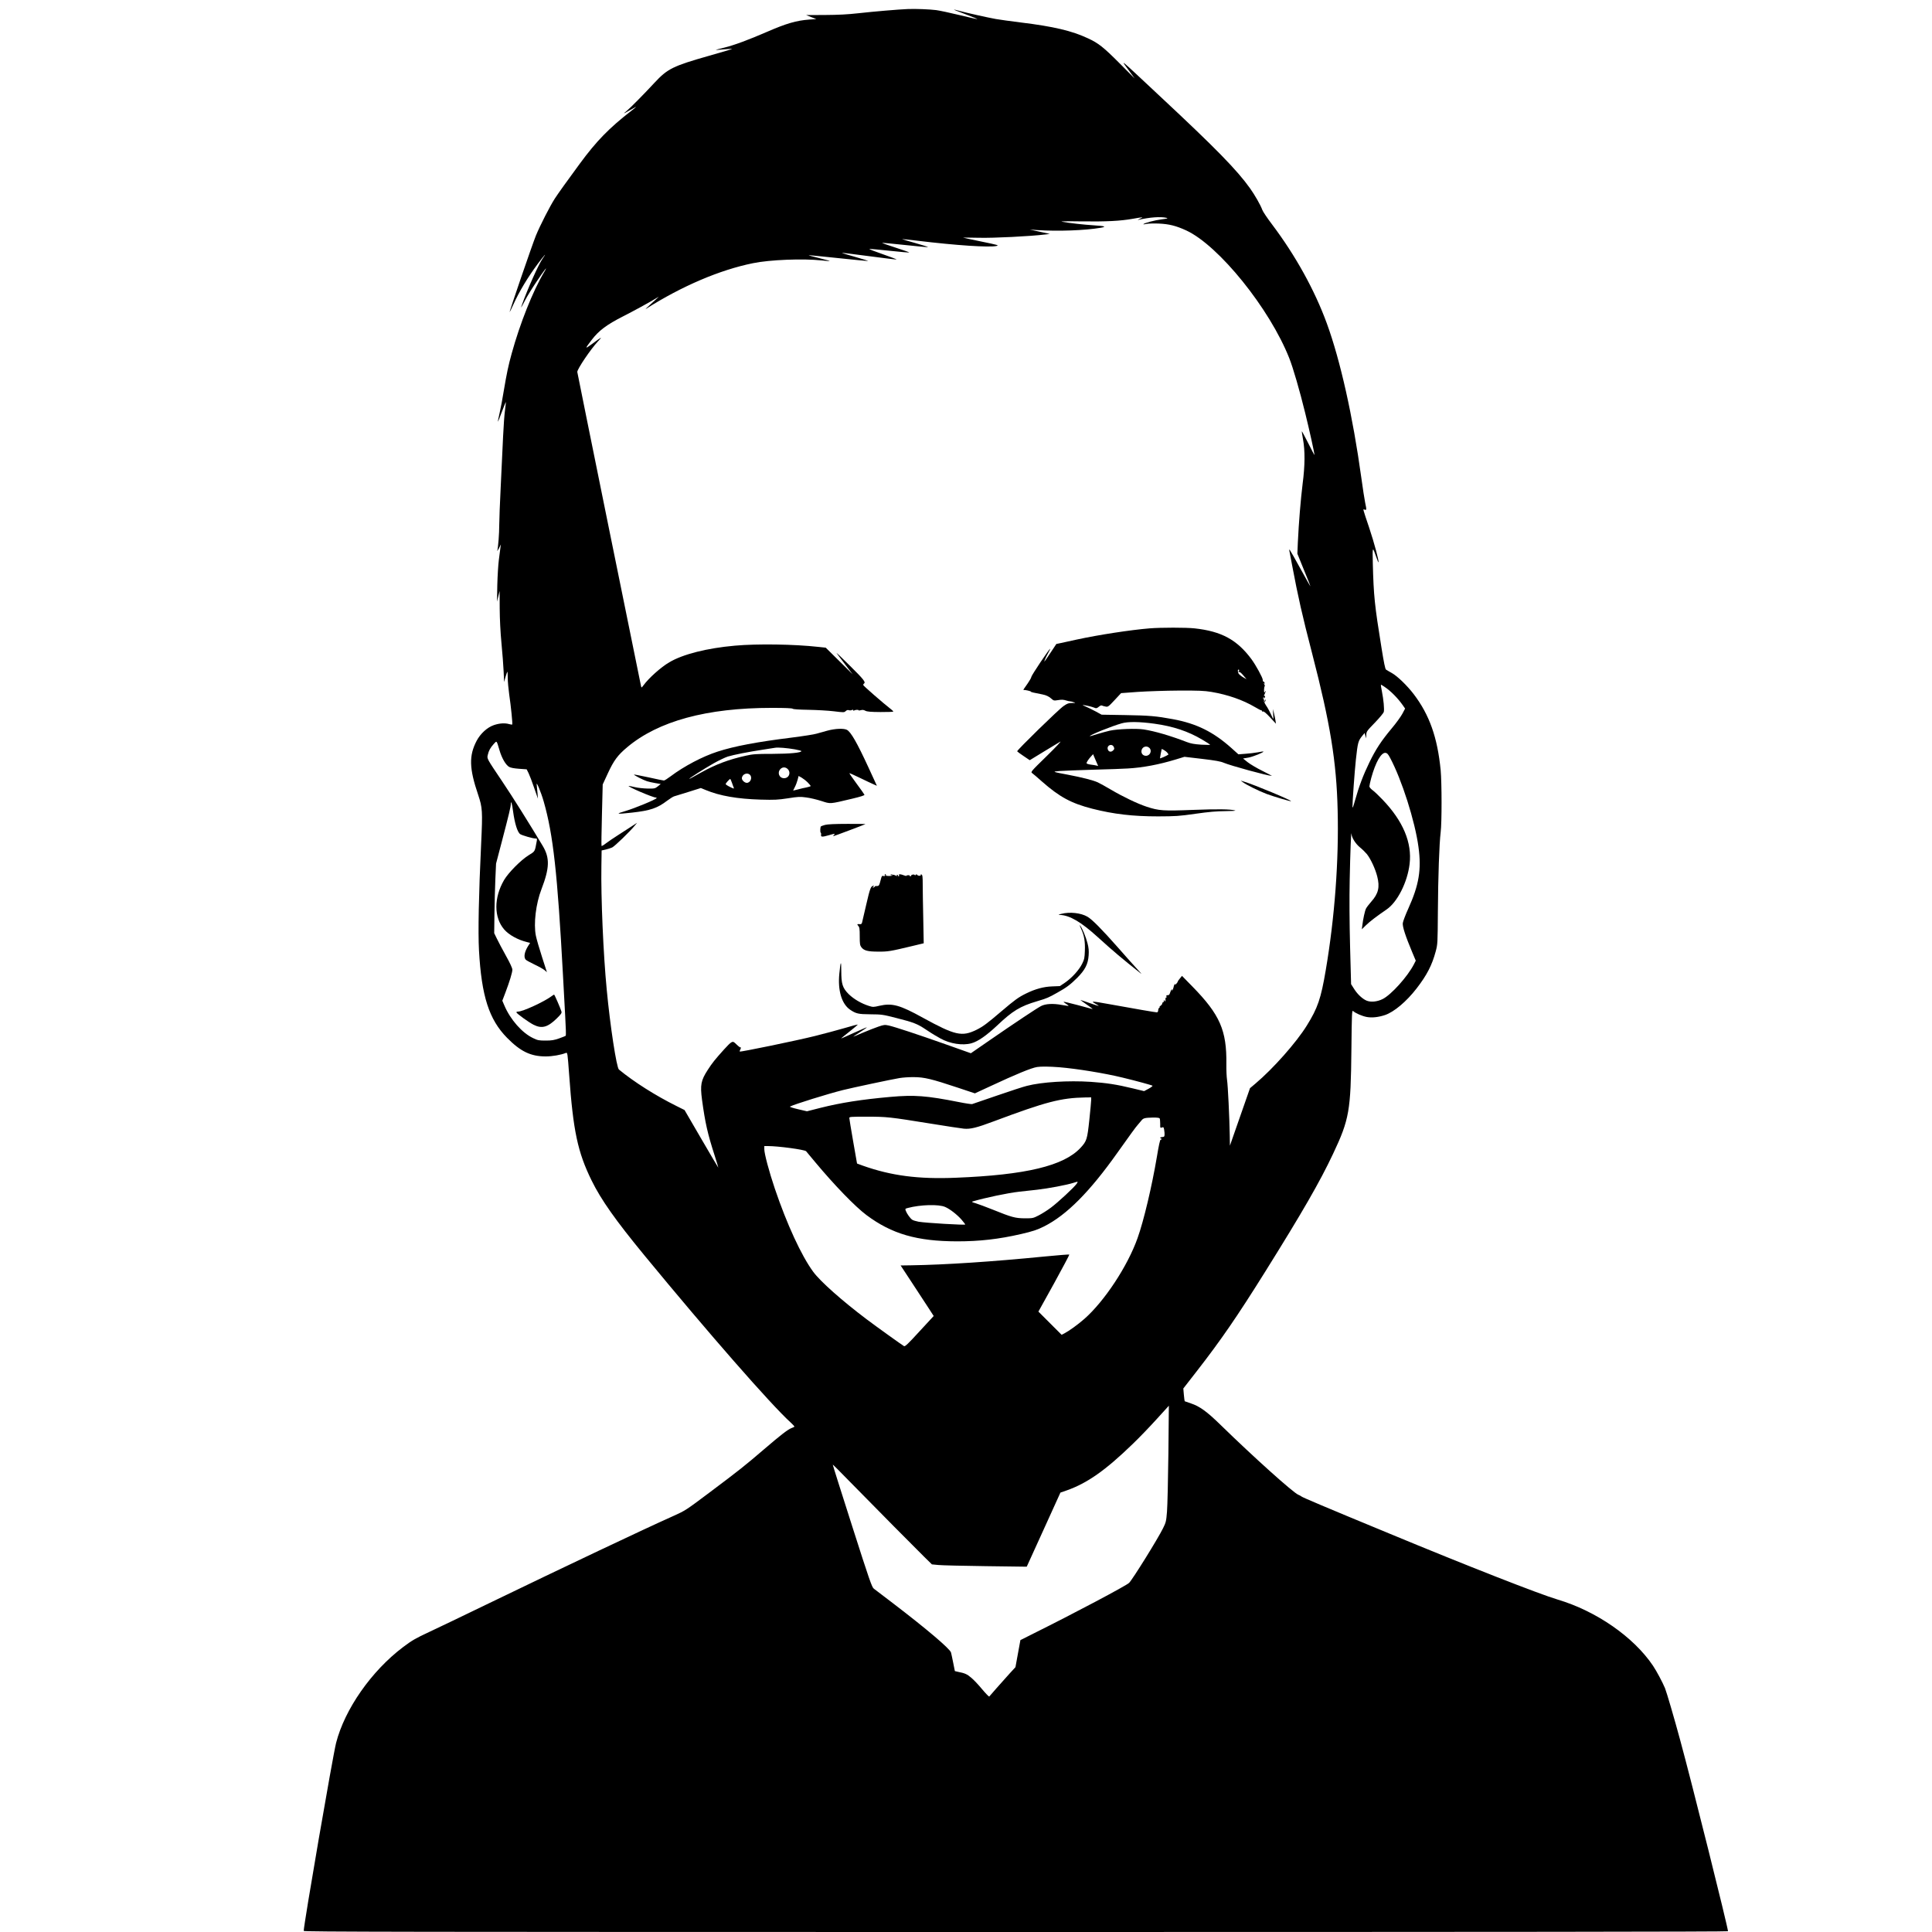 <?xml version="1.0" standalone="no"?>
<!DOCTYPE svg PUBLIC "-//W3C//DTD SVG 20010904//EN"
 "http://www.w3.org/TR/2001/REC-SVG-20010904/DTD/svg10.dtd">
<svg version="1.0" xmlns="http://www.w3.org/2000/svg"
 width="2500pt" height="2500pt" viewBox="0 0 2500 2500"
 preserveAspectRatio="xMidYMid meet">
<g transform="translate(0,2500) scale(0.1,-0.1)"
fill="#000000" stroke="none">
<path d="M11745 24883 c-118 -5 -429 -31 -635 -54 -141 -16 -262 -22 -437 -23
l-241 -1 65 -26 66 -26 -90 -6 c-167 -12 -300 -51 -548 -159 -235 -102 -425
-173 -552 -204 -62 -15 -112 -28 -110 -30 1 -1 47 2 101 7 55 5 103 8 109 6 5
-1 -128 -41 -295 -88 -472 -134 -540 -168 -710 -351 -137 -148 -314 -327 -363
-367 -38 -31 -38 -32 -8 -17 18 9 55 30 83 46 27 16 50 28 50 26 0 -2 -28 -25
-62 -51 -285 -221 -449 -389 -664 -681 -170 -231 -283 -389 -325 -454 -62 -96
-191 -348 -245 -480 -47 -116 -350 -999 -339 -988 4 4 26 49 49 100 74 165
187 352 314 523 91 122 127 159 61 65 -52 -75 -196 -398 -265 -594 -19 -54
-14 -46 41 59 26 50 89 153 141 230 108 163 165 235 105 134 -145 -243 -313
-665 -420 -1054 -43 -154 -65 -262 -101 -475 -16 -102 -41 -234 -55 -294 -14
-60 -24 -111 -22 -112 1 -2 25 55 51 127 27 71 50 128 51 127 2 -2 -3 -48 -10
-103 -8 -55 -19 -208 -25 -340 -6 -132 -20 -418 -30 -636 -11 -217 -20 -449
-20 -515 0 -109 -13 -280 -25 -329 -3 -11 7 3 21 30 l25 50 -6 -45 c-3 -25
-12 -94 -20 -155 -8 -60 -17 -207 -20 -325 l-4 -215 17 69 17 69 1 -224 c1
-144 9 -306 23 -454 12 -126 25 -291 28 -365 l6 -135 18 64 c10 35 21 66 24
69 3 3 5 -33 5 -80 0 -47 9 -143 19 -214 22 -149 46 -382 39 -389 -2 -3 -20 0
-39 5 -55 16 -124 12 -196 -12 -87 -29 -175 -109 -226 -205 -100 -192 -96
-356 20 -697 56 -168 59 -210 39 -631 -31 -652 -41 -1146 -28 -1383 33 -593
130 -894 363 -1131 175 -178 307 -241 501 -241 84 0 195 19 260 45 21 8 22 3
43 -285 52 -725 110 -999 291 -1367 122 -248 308 -512 683 -968 828 -1006
1637 -1931 1894 -2164 26 -24 47 -47 47 -50 0 -4 -16 -13 -35 -19 -50 -19
-135 -84 -360 -277 -246 -211 -320 -270 -708 -561 -301 -226 -311 -232 -460
-299 -396 -177 -1402 -654 -2387 -1130 -338 -164 -687 -331 -775 -372 -176
-82 -222 -108 -340 -197 -408 -308 -754 -802 -866 -1239 -43 -170 -419 -2351
-419 -2433 0 -12 1222 -14 9215 -14 6237 0 9215 3 9215 10 0 48 -470 1930
-620 2478 -76 281 -174 615 -195 667 -32 77 -109 221 -155 290 -251 373 -734
708 -1235 857 -233 69 -1180 440 -2175 853 -847 350 -1125 468 -1140 481 -8 7
-26 17 -40 22 -64 25 -581 489 -1005 903 -178 174 -272 242 -385 279 -41 14
-77 26 -80 28 -2 2 -7 40 -11 84 l-7 81 172 221 c315 405 525 710 888 1291
481 770 706 1160 878 1525 210 445 229 556 237 1348 5 474 7 512 22 499 32
-29 118 -66 178 -77 67 -12 149 -3 234 25 118 40 278 174 410 345 133 172 199
300 247 479 25 95 25 101 28 511 3 458 18 884 36 1030 16 126 15 641 0 805
-42 424 -145 715 -349 983 -84 110 -210 232 -281 272 -35 19 -69 40 -77 45
-11 7 -28 92 -59 285 -89 552 -101 665 -112 1090 -5 224 -5 224 46 78 13 -37
25 -66 27 -64 10 10 -55 253 -119 444 -90 268 -84 245 -59 237 25 -8 26 -3 6
90 -8 39 -31 185 -50 325 -109 791 -271 1516 -446 1995 -157 430 -405 878
-708 1280 -63 83 -120 168 -127 189 -22 62 -97 193 -160 281 -170 237 -435
509 -1154 1180 -570 533 -524 495 -407 335 l69 -95 -192 193 c-213 213 -274
262 -412 326 -207 97 -443 153 -868 205 -135 17 -281 37 -325 45 -104 19 -380
80 -470 105 -38 11 -71 18 -72 17 -2 -2 67 -29 152 -61 85 -32 153 -60 152
-62 -2 -2 -105 21 -228 51 -123 30 -260 59 -304 65 -89 11 -262 18 -370 14z
m3005 -2714 c-25 -11 -34 -17 -20 -14 149 34 286 44 365 26 24 -6 11 -10 -62
-19 -91 -12 -220 -46 -237 -62 -4 -5 11 -4 35 2 24 5 98 8 164 5 133 -6 222
-28 355 -89 421 -195 1080 -1012 1333 -1653 49 -123 135 -419 206 -709 53
-214 122 -525 120 -544 0 -4 -36 64 -80 152 -44 87 -82 157 -83 155 -2 -2 5
-49 15 -104 27 -148 26 -337 -5 -575 -25 -200 -50 -504 -62 -760 l-6 -145 85
-210 c48 -115 85 -210 84 -212 -2 -1 -58 99 -126 222 -67 123 -129 232 -137
242 -13 17 -14 16 -9 -7 3 -14 19 -97 35 -185 78 -413 129 -640 260 -1145 233
-899 314 -1395 329 -2020 17 -653 -38 -1394 -154 -2075 -62 -366 -103 -488
-245 -716 -135 -218 -435 -557 -664 -750 l-71 -60 -130 -372 -130 -372 -2 130
c-4 238 -24 649 -35 720 -6 39 -10 131 -9 205 6 436 -83 640 -438 1003 l-136
139 -27 -33 c-16 -18 -28 -37 -28 -42 0 -4 -10 -18 -21 -30 -12 -12 -18 -16
-14 -8 5 9 4 12 -2 8 -6 -4 -14 -22 -17 -42 -4 -19 -12 -37 -18 -41 -7 -5 -8
-2 -3 6 5 9 4 11 -3 6 -7 -4 -15 -21 -20 -39 -5 -18 -14 -33 -20 -33 -7 -1
-17 -2 -23 -3 -6 0 -9 -8 -5 -16 3 -8 1 -15 -4 -15 -6 0 -9 -3 -9 -7 1 -5 1
-17 0 -28 -1 -17 -3 -18 -11 -5 -8 13 -10 12 -10 -2 0 -10 -4 -18 -10 -18 -5
0 -10 -6 -10 -14 0 -8 -10 -22 -22 -30 -12 -9 -18 -16 -13 -16 6 0 4 -4 -3 -9
-8 -5 -15 -20 -15 -35 -1 -16 -8 -26 -17 -26 -16 0 -298 48 -610 105 -236 42
-250 43 -188 8 27 -14 46 -28 45 -30 -2 -1 -54 15 -116 37 -61 22 -115 40
-119 40 -4 0 34 -27 83 -61 50 -34 81 -59 70 -56 -11 2 -98 26 -193 52 -96 25
-176 44 -178 42 -3 -3 11 -15 31 -27 20 -12 34 -24 32 -26 -2 -2 -41 4 -87 12
-112 21 -212 16 -270 -15 -54 -28 -347 -223 -671 -447 l-236 -163 -324 115
c-362 128 -656 225 -739 244 -51 11 -61 10 -132 -14 -42 -14 -133 -50 -202
-79 -69 -30 -126 -53 -126 -52 0 2 41 29 90 60 50 32 89 59 87 61 -2 2 -77
-30 -167 -71 -90 -41 -164 -74 -165 -73 -2 2 46 41 106 88 59 47 108 88 109
91 0 4 -75 -15 -167 -43 -93 -27 -267 -74 -388 -104 -241 -60 -963 -209 -972
-201 -3 3 -1 12 3 19 10 15 15 43 7 35 -3 -3 -17 5 -32 19 -14 13 -33 31 -41
38 -31 29 -46 20 -141 -84 -117 -130 -154 -176 -211 -265 -88 -136 -99 -194
-74 -385 41 -301 72 -439 165 -727 27 -84 47 -153 46 -153 -2 0 -100 168 -220
373 l-217 373 -106 53 c-268 133 -549 311 -743 471 -31 25 -114 566 -158 1035
-44 455 -76 1194 -69 1600 l3 200 50 11 c28 6 67 19 87 28 34 17 227 203 294
285 l28 34 -69 -45 c-39 -25 -117 -76 -175 -113 -58 -37 -129 -85 -158 -107
-29 -23 -55 -38 -58 -35 -3 3 -1 183 5 401 l10 395 67 145 c77 166 127 234
250 337 402 338 1030 509 1870 509 178 0 264 -4 271 -11 7 -7 79 -12 205 -14
106 -2 253 -10 327 -19 130 -16 135 -16 155 3 14 13 27 16 41 11 11 -4 28 -3
38 2 11 6 17 5 17 -2 0 -6 5 -8 12 -4 16 10 58 12 58 3 0 -4 13 -4 29 1 21 6
38 4 58 -7 22 -12 66 -16 196 -17 92 0 167 2 167 6 0 3 -11 15 -24 25 -108 84
-366 309 -366 319 0 7 5 16 10 19 26 16 -4 54 -182 230 -105 105 -183 178
-172 163 10 -15 61 -82 113 -150 l94 -123 -174 172 -174 172 -95 10 c-314 35
-791 42 -1080 16 -362 -32 -674 -111 -849 -215 -108 -63 -266 -204 -335 -299
-25 -33 -25 -33 -31 -10 -14 63 -825 4055 -825 4066 0 38 174 296 269 397 62
66 55 63 -89 -43 -82 -60 -82 -55 6 60 92 121 194 197 408 306 125 63 334 177
421 230 l40 24 -35 -33 c-20 -18 -62 -57 -95 -87 -33 -29 -49 -46 -35 -37 466
295 954 503 1383 590 216 45 652 62 886 36 57 -6 105 -10 107 -8 2 2 -59 19
-136 38 -77 19 -138 35 -136 37 2 2 173 -15 381 -37 208 -22 382 -39 388 -37
5 1 -70 25 -166 52 -97 27 -174 51 -173 53 2 2 160 -18 351 -43 191 -25 351
-45 356 -43 5 2 -75 32 -177 68 -102 35 -181 66 -175 68 6 2 124 -8 262 -23
138 -15 253 -25 255 -22 3 2 -76 30 -176 62 -99 32 -178 60 -176 62 2 2 133
-10 291 -27 159 -17 295 -30 302 -28 8 2 -65 25 -161 52 -97 27 -175 51 -173
52 1 1 90 -8 197 -21 505 -61 930 -89 1025 -68 36 8 19 13 -195 57 -129 27
-236 49 -238 51 -1 1 91 0 205 -2 191 -5 664 19 863 43 l55 7 -130 28 -130 28
105 -7 c261 -17 613 -4 810 30 84 14 60 23 -85 32 -121 7 -332 31 -410 46 -35
6 43 8 249 5 325 -4 503 5 666 34 134 24 145 24 90 0z m3165 -6056 c81 -54
175 -149 240 -243 l27 -39 -36 -68 c-20 -37 -81 -122 -137 -188 -135 -161
-208 -273 -289 -440 -78 -160 -136 -313 -185 -489 -24 -87 -34 -111 -34 -85
-1 57 28 462 44 609 25 227 29 243 88 315 l25 30 10 -35 10 -35 2 45 c1 43 5
50 111 159 60 62 112 125 115 138 9 35 -3 160 -24 266 -10 48 -16 87 -12 87 3
0 23 -12 45 -27z m-11451 -823 c30 -102 80 -187 123 -213 21 -12 63 -20 130
-25 l98 -7 25 -50 c13 -27 46 -112 72 -190 l49 -140 -6 75 c-3 41 -8 89 -10
105 -9 59 56 -95 91 -218 122 -425 178 -930 249 -2247 9 -162 22 -403 29 -535
8 -132 11 -243 7 -247 -3 -4 -42 -19 -86 -35 -66 -23 -97 -28 -175 -28 -86 0
-102 3 -160 31 -143 67 -295 239 -373 422 l-27 63 39 102 c55 145 91 263 91
299 0 20 -29 84 -84 182 -46 83 -99 183 -117 221 l-34 70 3 250 c2 138 7 340
12 450 l9 200 76 290 c91 348 115 447 115 483 1 52 17 0 29 -95 22 -161 57
-273 93 -297 27 -17 162 -56 196 -56 22 0 24 -3 17 -37 -25 -136 -20 -128
-103 -179 -102 -63 -263 -226 -319 -321 -134 -229 -133 -486 2 -641 61 -70
175 -133 292 -162 l43 -11 -26 -40 c-47 -75 -60 -143 -32 -176 7 -9 58 -37
113 -63 55 -26 114 -59 131 -73 l31 -27 -63 196 c-35 107 -71 232 -80 277 -31
154 0 414 73 602 105 274 109 403 16 559 -168 281 -393 640 -522 831 -204 304
-201 297 -189 347 12 54 32 91 76 140 42 46 36 52 76 -82z m11523 -95 c151
-281 323 -820 368 -1155 40 -293 7 -491 -132 -798 -36 -79 -68 -164 -71 -187
-5 -47 34 -166 123 -379 l45 -107 -24 -47 c-81 -158 -294 -395 -405 -450 -70
-35 -154 -43 -208 -20 -52 22 -116 81 -158 147 l-42 66 -13 485 c-8 319 -10
615 -5 865 7 346 19 658 23 594 4 -50 53 -128 111 -175 31 -25 71 -65 89 -87
48 -60 109 -191 133 -287 36 -140 16 -224 -79 -330 -27 -30 -57 -70 -66 -87
-15 -30 -38 -135 -49 -228 l-5 -40 53 52 c50 49 142 119 268 205 139 95 269
351 297 587 34 276 -84 557 -351 835 -48 50 -105 105 -128 121 -24 18 -41 38
-41 50 0 11 11 60 24 109 56 203 129 331 185 324 20 -2 33 -16 58 -63z m-4281
-4005 c229 -19 587 -77 824 -135 178 -43 375 -97 383 -104 4 -4 -18 -22 -50
-39 l-58 -31 -145 35 c-210 51 -342 71 -545 85 -290 19 -634 -2 -827 -52 -43
-10 -216 -67 -385 -125 -169 -58 -315 -108 -324 -111 -9 -2 -86 9 -170 26
-420 83 -574 95 -889 67 -369 -33 -638 -75 -901 -141 l-177 -45 -116 27 c-64
15 -111 30 -104 34 54 29 488 164 683 213 128 32 637 140 735 156 41 7 125 13
185 12 133 0 232 -24 568 -136 l222 -74 201 93 c332 155 529 236 604 248 48 8
158 7 286 -3z m414 -422 c0 -18 -11 -135 -24 -259 -27 -254 -34 -275 -114
-362 -217 -233 -706 -351 -1615 -387 -485 -20 -835 26 -1204 157 -40 14 -73
26 -73 27 0 1 -22 130 -50 286 -27 157 -50 293 -50 303 0 16 18 17 228 17 259
0 293 -4 821 -89 201 -33 396 -62 433 -66 84 -8 164 11 390 96 676 253 866
302 1181 308 l77 1 0 -32z m886 -240 c4 -6 7 -37 7 -69 -1 -56 0 -57 22 -49
20 8 23 5 29 -28 10 -62 7 -92 -9 -93 -28 -3 -33 -4 -41 -11 -4 -5 -2 -8 4 -8
7 0 12 -4 12 -10 0 -5 -5 -9 -11 -7 -8 1 -25 -77 -49 -223 -64 -379 -170 -828
-250 -1051 -128 -362 -429 -818 -689 -1046 -86 -75 -195 -154 -260 -188 l-34
-17 -150 150 -150 150 203 366 c111 202 200 370 197 372 -3 3 -146 -8 -319
-25 -678 -67 -1282 -107 -1729 -114 l-135 -2 148 -225 c82 -124 178 -271 214
-327 l66 -102 -184 -199 c-147 -161 -186 -198 -200 -191 -22 12 -357 252 -483
347 -322 243 -599 489 -692 615 -153 208 -341 616 -497 1077 -75 222 -136 452
-136 510 l0 40 46 0 c134 0 475 -46 495 -67 4 -5 58 -69 120 -144 248 -297
515 -573 661 -682 328 -245 654 -339 1173 -340 292 0 538 28 825 94 148 34
213 55 300 99 292 147 591 448 950 955 161 227 241 337 263 360 10 11 30 34
44 52 27 35 42 39 155 42 49 0 79 -3 84 -11z m-1075 -847 c-34 -48 -240 -239
-331 -307 -46 -35 -118 -80 -159 -101 -72 -37 -77 -38 -180 -38 -124 1 -169
13 -416 113 -88 35 -187 72 -220 82 -44 12 -55 19 -40 23 161 48 457 110 600
126 50 6 155 18 235 26 143 16 382 61 470 89 62 20 64 20 41 -13z m-1701 -299
c63 -27 156 -100 213 -165 26 -31 47 -58 47 -62 0 -10 -513 20 -604 36 -32 6
-69 17 -81 25 -26 17 -69 77 -84 116 -10 26 -8 28 27 37 162 43 399 50 482 13z
m2889 -3189 c-4 -340 -12 -679 -18 -753 -10 -126 -14 -140 -51 -215 -66 -135
-392 -659 -439 -707 -35 -36 -717 -397 -1232 -653 l-175 -88 -32 -175 -32
-175 -78 -85 c-42 -47 -117 -131 -166 -186 -48 -56 -91 -104 -95 -109 -4 -4
-45 38 -92 94 -46 56 -110 124 -142 150 -54 46 -81 58 -172 76 l-39 9 -22 110
c-12 61 -25 120 -28 131 -16 50 -314 303 -751 637 -121 92 -233 178 -248 189
-25 20 -54 101 -281 812 -139 435 -252 791 -250 793 1 2 103 -99 225 -225 350
-357 846 -858 957 -967 l101 -99 83 -8 c46 -5 322 -11 614 -15 l530 -7 218
479 218 480 81 28 c266 94 501 259 852 599 83 79 222 224 310 321 87 97 159
176 160 176 0 0 -3 -278 -6 -617z"/>
<path d="M14875 16869 c-245 -20 -661 -84 -938 -144 -89 -20 -186 -41 -215
-47 l-53 -11 -75 -113 c-42 -63 -77 -114 -79 -114 -6 0 21 61 50 113 15 26 26
50 24 51 -8 7 -244 -346 -244 -364 0 -10 -21 -46 -45 -81 -57 -79 -63 -90 -53
-88 16 4 93 -14 93 -21 0 -6 31 -13 150 -36 46 -9 85 -27 115 -55 28 -25 33
-27 83 -19 52 9 74 7 115 -6 12 -4 31 -8 42 -9 11 -1 27 -4 35 -7 8 -4 22 -9
30 -11 8 -3 -9 -5 -37 -4 -46 0 -61 -5 -110 -39 -62 -41 -605 -572 -601 -586
2 -4 39 -32 83 -61 l80 -54 180 110 c99 61 196 119 215 130 19 11 -58 -72
-175 -186 -209 -204 -210 -206 -188 -222 13 -9 69 -57 125 -107 228 -201 380
-283 653 -353 276 -70 523 -99 850 -99 228 1 270 3 485 34 177 25 272 33 387
34 88 1 141 4 125 9 -63 17 -226 19 -545 7 -383 -15 -441 -11 -599 41 -119 39
-308 130 -461 220 -67 40 -144 82 -171 95 -61 28 -203 64 -386 99 -206 39
-209 40 -110 48 47 4 243 11 435 17 193 5 395 12 450 16 193 11 401 50 621
117 l111 34 229 -27 c170 -20 242 -33 279 -50 84 -36 572 -170 623 -170 4 0
-51 29 -123 65 -71 35 -157 86 -190 112 l-60 48 70 12 c60 11 203 69 193 78
-2 2 -35 -2 -73 -10 -39 -7 -111 -16 -160 -19 l-90 -7 -90 81 c-235 210 -453
318 -758 374 -215 40 -307 48 -622 53 l-300 5 -75 41 c-41 22 -100 51 -130 64
-47 20 -50 23 -20 18 46 -7 98 -20 132 -33 23 -10 31 -8 56 12 18 16 33 21 42
16 8 -4 29 -10 47 -13 30 -6 37 -1 116 84 l84 90 219 16 c121 8 359 16 529 17
258 1 328 -2 419 -17 214 -36 408 -104 566 -197 41 -25 78 -43 83 -42 4 1 7
-3 7 -9 0 -6 7 -9 15 -6 9 4 41 -23 90 -76 l76 -82 -7 45 c-4 25 -13 68 -20
95 l-13 50 4 -70 c4 -59 3 -66 -7 -45 -39 85 -62 129 -89 167 -16 25 -27 49
-23 54 3 6 1 16 -6 24 -8 10 -8 15 1 21 8 5 9 3 4 -6 -5 -9 -4 -11 3 -6 7 4
12 14 12 22 0 8 -5 12 -11 8 -6 -3 -3 8 6 26 9 17 14 34 11 38 -3 3 -6 0 -6
-6 0 -7 -4 -12 -8 -12 -9 0 -6 65 3 81 4 5 1 17 -7 26 -9 12 -9 15 -1 9 9 -5
11 -2 7 8 -3 9 -10 16 -15 16 -5 0 -9 10 -9 23 0 27 -90 191 -146 267 -187
252 -388 361 -736 399 -110 12 -433 12 -583 0z m1154 -555 c-9 -12 -9 -13 3
-9 9 4 30 -13 56 -44 l42 -50 -44 25 c-24 14 -50 35 -58 47 -15 24 -13 61 3
51 6 -4 5 -11 -2 -20z m-1089 -679 c239 -33 435 -98 615 -205 58 -34 105 -65
105 -67 0 -3 -53 -2 -117 1 -88 6 -133 14 -183 33 -221 85 -415 141 -560 164
-96 15 -340 6 -440 -16 -41 -9 -115 -30 -165 -45 -49 -16 -91 -28 -92 -26 -12
11 285 131 411 166 83 24 231 22 426 -5z m-528 -300 c10 -22 9 -29 -9 -46 -26
-26 -60 -18 -69 17 -13 52 56 77 78 29z m460 -12 c39 -35 11 -103 -43 -103
-35 0 -59 24 -59 57 0 55 62 83 102 46z m232 -62 c11 -12 17 -23 15 -25 -15
-13 -109 -55 -109 -48 0 5 5 34 11 65 l12 56 26 -13 c14 -8 35 -23 45 -35z
m-917 -120 l23 -53 -23 6 c-12 3 -46 9 -74 12 -29 4 -53 12 -53 18 0 14 25 52
59 89 l26 28 9 -23 c5 -13 20 -47 33 -77z"/>
<path d="M16366 15935 c-9 -26 -7 -32 5 -12 6 10 9 21 6 23 -2 3 -7 -2 -11
-11z"/>
<path d="M10705 15545 c-49 -13 -112 -31 -140 -39 -27 -9 -174 -32 -325 -51
-450 -56 -739 -111 -955 -181 -195 -63 -434 -189 -608 -320 -40 -30 -78 -54
-86 -54 -7 0 -96 18 -198 41 -102 22 -187 38 -189 36 -6 -6 122 -72 168 -86
20 -7 68 -17 107 -24 l71 -12 -37 -30 c-37 -29 -42 -30 -133 -29 -52 1 -126 9
-163 18 -38 9 -74 16 -80 16 -35 -2 310 -150 348 -150 9 0 14 -4 11 -8 -11
-19 -288 -133 -401 -166 -138 -40 -123 -44 85 -21 234 26 326 57 453 154 36
27 76 52 89 56 13 3 96 29 185 57 l162 51 63 -26 c183 -76 411 -115 709 -124
184 -5 223 -3 355 17 133 21 157 22 237 11 49 -6 137 -27 196 -46 122 -39 100
-41 399 30 113 27 161 43 158 51 -3 7 -48 72 -102 144 -53 72 -95 133 -93 135
2 2 65 -26 139 -62 74 -36 153 -73 176 -83 l41 -18 -108 235 c-150 325 -229
462 -280 489 -42 21 -150 17 -254 -11z m-422 -241 c48 -9 87 -19 87 -23 0 -21
-148 -35 -375 -36 -213 0 -252 -3 -345 -24 -218 -48 -390 -113 -570 -213 -148
-83 -160 -89 -160 -85 0 8 187 126 310 197 69 39 153 79 187 90 75 23 267 61
453 89 74 11 146 22 160 25 37 7 154 -3 253 -20z m-95 -251 c52 -44 24 -123
-42 -123 -64 0 -92 74 -46 120 25 25 61 26 88 3z m-484 -79 c35 -34 8 -104
-41 -104 -27 0 -63 33 -63 58 0 52 68 82 104 46z m746 -97 c22 -22 40 -44 40
-48 0 -4 -26 -13 -57 -19 -32 -6 -71 -15 -88 -20 -16 -4 -42 -11 -56 -14 l-26
-6 22 45 c13 24 29 67 36 94 l13 50 38 -21 c20 -12 56 -39 78 -61z m-979 -5
c9 -26 19 -55 24 -65 6 -15 -1 -14 -49 10 -31 15 -56 32 -56 37 0 11 50 66 59
66 3 0 13 -22 22 -48z"/>
<path d="M16080 14880 c44 -34 212 -117 311 -154 95 -35 310 -99 315 -93 10
10 -476 213 -606 252 l-45 14 25 -19z"/>
<path d="M10677 14326 c-26 -7 -50 -16 -54 -19 -10 -10 -12 -76 -3 -82 5 -3 7
-15 5 -26 -6 -31 13 -32 103 -6 76 22 81 23 66 6 -10 -11 -14 -19 -10 -19 8 0
409 151 415 156 2 2 -103 4 -235 3 -161 0 -255 -5 -287 -13z"/>
<path d="M11449 13683 c-1 -5 -1 -12 0 -16 1 -5 -7 -6 -18 -2 -17 5 -22 -1
-31 -37 -23 -88 -25 -93 -53 -93 -15 1 -27 -2 -27 -6 0 -4 -7 -10 -16 -13 -14
-6 -15 -4 -4 9 11 13 11 16 -1 13 -31 -7 -42 -36 -89 -240 -27 -117 -52 -223
-55 -236 -3 -14 -12 -22 -23 -21 -41 4 -46 0 -26 -22 16 -18 19 -37 19 -134 0
-100 3 -117 21 -142 33 -44 83 -57 219 -57 126 -1 158 5 434 71 l154 37 -6
320 c-4 177 -7 376 -7 442 0 101 -3 123 -16 128 -8 3 -13 2 -10 -3 10 -15 -29
-19 -43 -4 -10 11 -15 12 -21 3 -5 -8 -10 -9 -14 -2 -7 12 -46 4 -46 -9 0 -5
-5 -9 -11 -9 -5 0 -8 3 -6 8 3 4 -6 7 -19 7 -13 0 -24 -3 -24 -7 0 -4 -12 -3
-27 3 -51 20 -76 21 -70 4 4 -8 2 -15 -3 -15 -6 0 -10 5 -10 10 0 6 -5 10 -11
10 -5 0 -7 -5 -3 -12 5 -7 3 -8 -7 -2 -8 4 -18 9 -24 11 -5 1 -20 4 -33 7 -13
3 -20 1 -17 -5 4 -5 11 -6 17 -3 6 4 8 2 5 -3 -8 -12 -83 -11 -94 1 -5 5 -2 6
6 1 9 -5 12 -4 7 3 -8 14 -15 15 -17 5z"/>
<path d="M13735 13175 c-41 -10 -45 -13 -20 -14 127 -5 273 -91 484 -282 213
-193 311 -276 566 -478 11 -9 -9 16 -45 54 -36 39 -149 164 -250 280 -212 240
-336 366 -399 403 -84 49 -227 65 -336 37z"/>
<path d="M13990 12980 c40 -87 53 -164 48 -286 -3 -88 -7 -108 -35 -165 -41
-82 -132 -182 -220 -243 l-68 -46 -100 -4 c-111 -4 -218 -33 -338 -92 -98 -48
-147 -84 -315 -227 -191 -163 -241 -200 -327 -243 -188 -92 -276 -72 -692 156
-300 166 -399 193 -564 155 -77 -18 -82 -18 -137 -1 -97 31 -193 87 -259 151
-81 81 -97 131 -97 305 0 140 -9 125 -25 -39 -22 -216 30 -390 137 -465 78
-53 107 -60 267 -61 143 -1 158 -3 330 -47 229 -58 275 -76 387 -151 51 -34
102 -66 113 -72 11 -7 45 -26 75 -43 122 -68 285 -94 400 -62 84 23 192 98
332 229 201 191 298 250 518 315 130 39 149 47 265 113 114 63 165 102 252
188 104 104 142 178 150 293 4 59 1 97 -15 157 -21 83 -68 195 -96 230 -9 11
-3 -9 14 -45z"/>
<path d="M7140 12111 c-99 -74 -375 -201 -436 -201 -14 0 -24 -5 -22 -10 6
-18 161 -129 222 -160 107 -54 182 -34 300 81 57 56 67 71 61 90 -11 39 -89
219 -95 219 -3 0 -16 -9 -30 -19z"/>
</g>
</svg>
